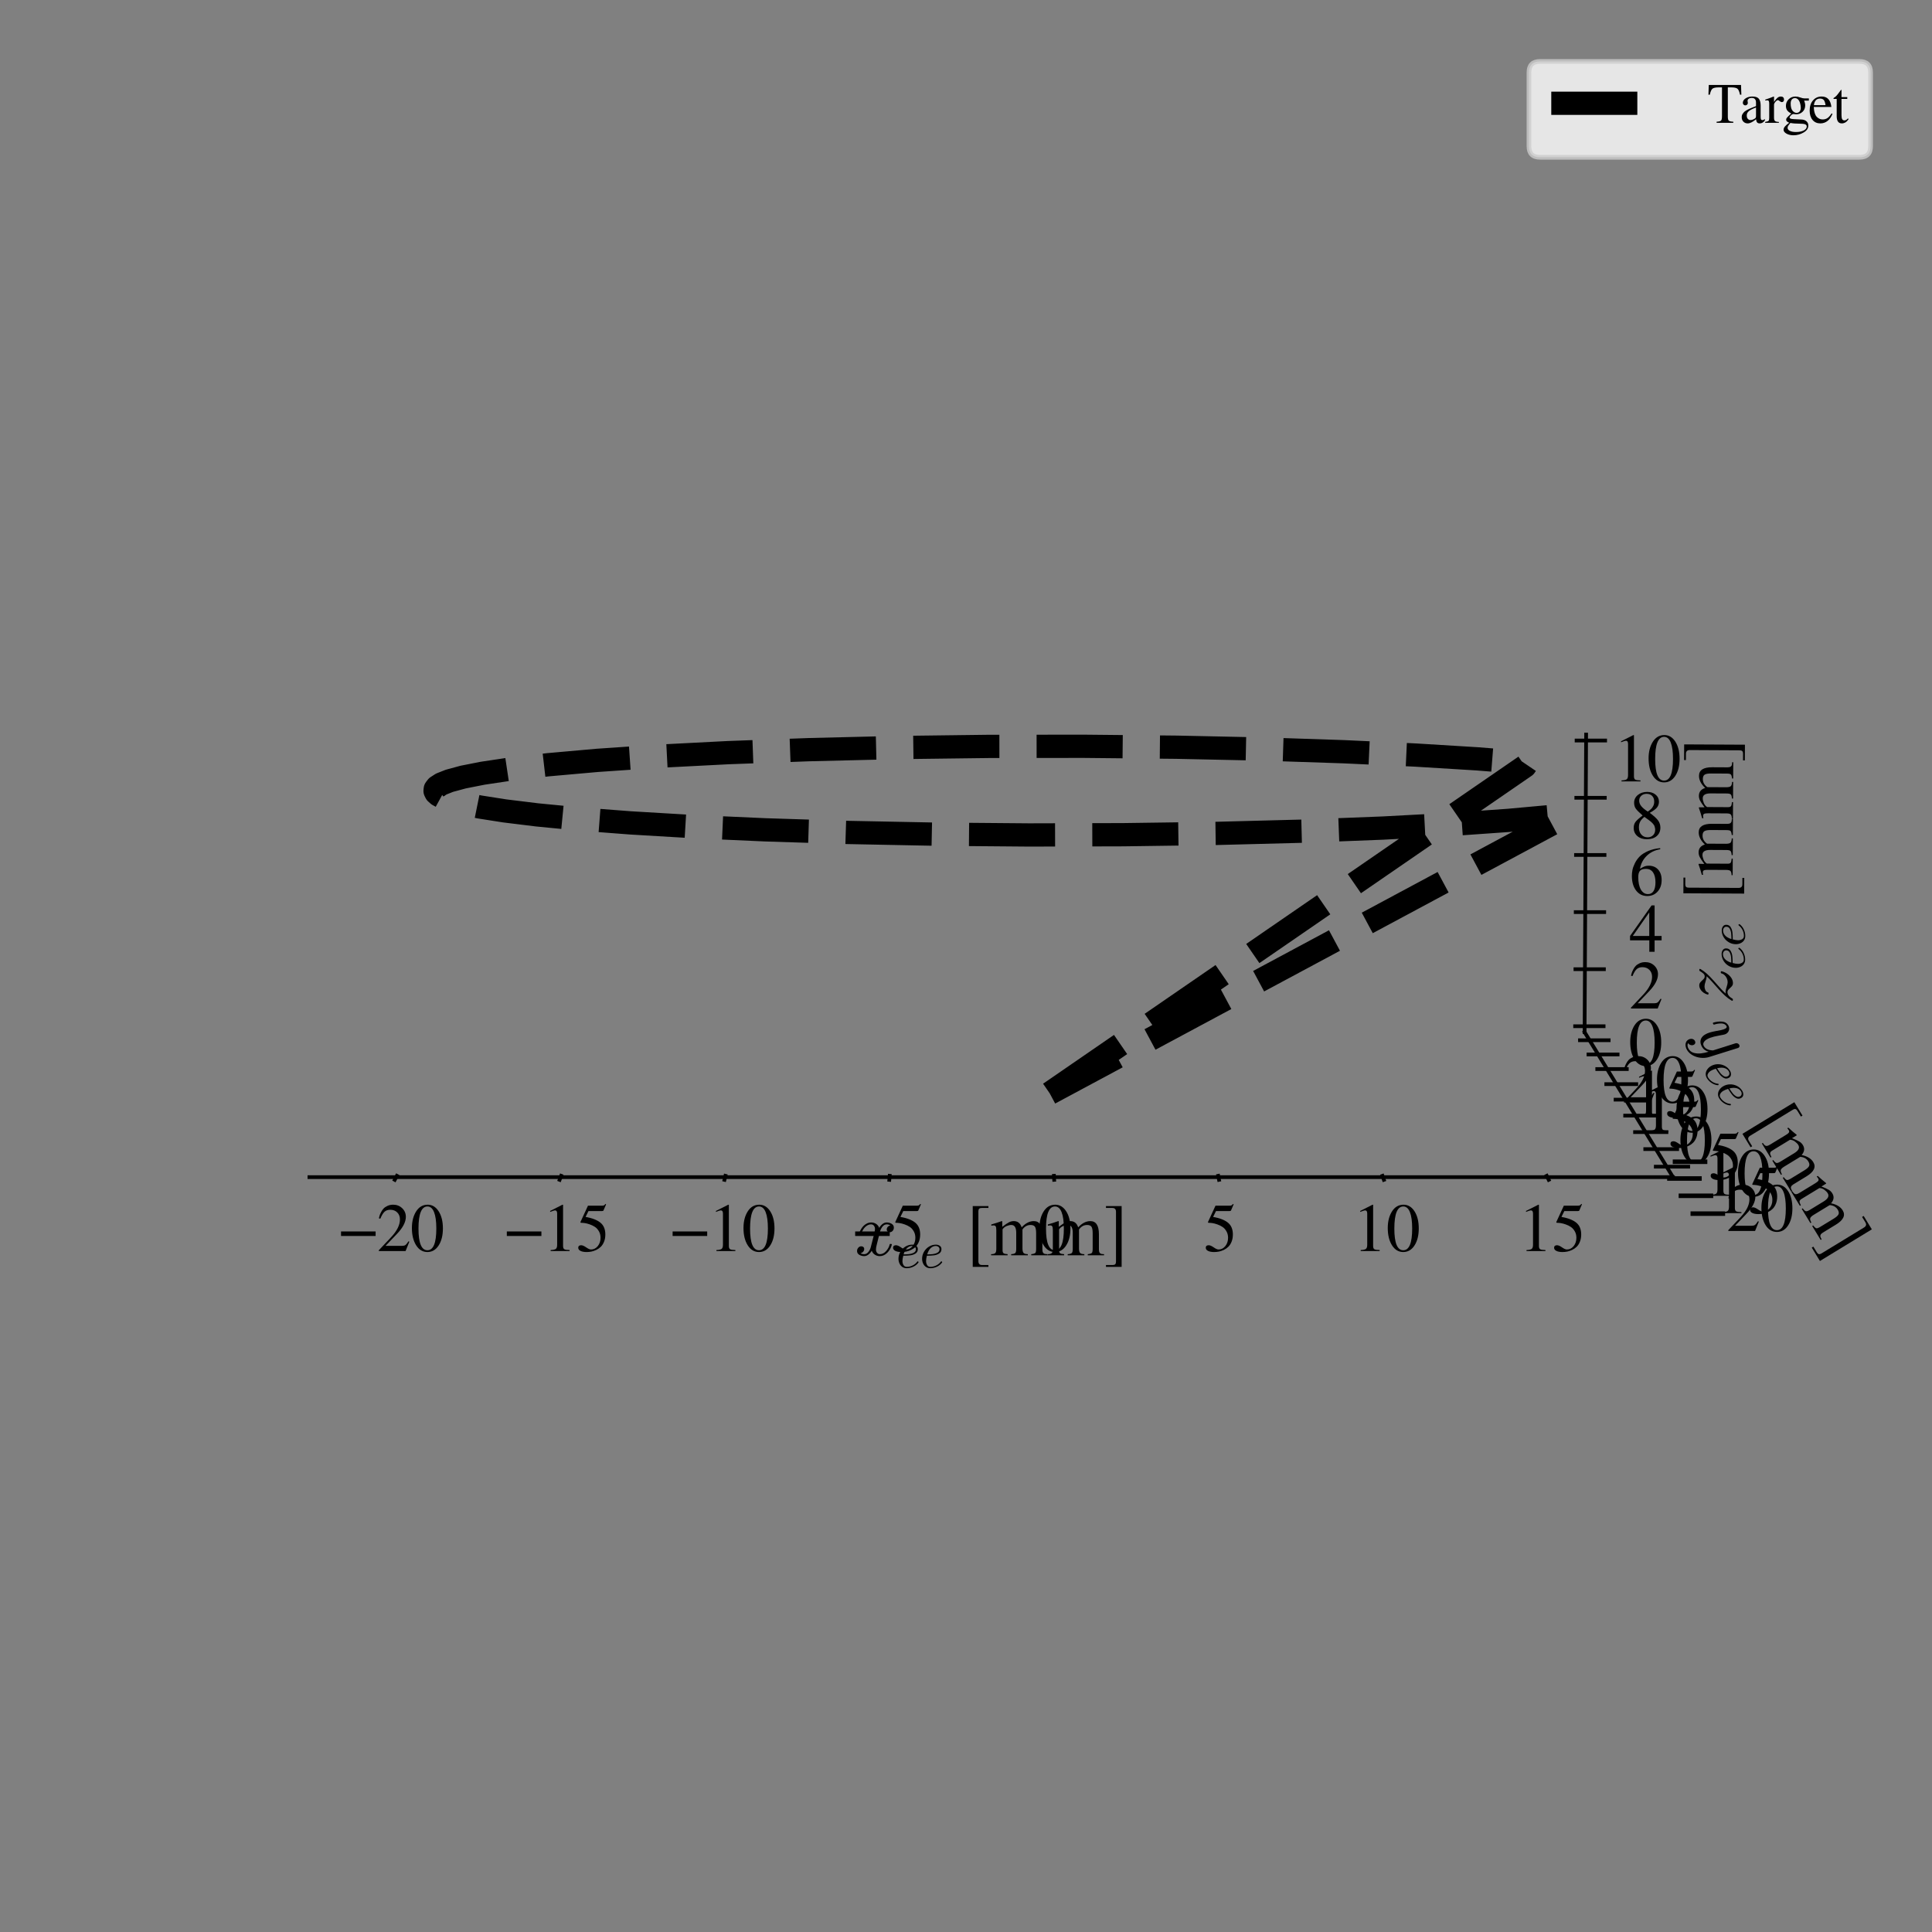 <?xml version="1.0" encoding="utf-8" standalone="no"?>
<!DOCTYPE svg PUBLIC "-//W3C//DTD SVG 1.1//EN"
  "http://www.w3.org/Graphics/SVG/1.1/DTD/svg11.dtd">
<svg xmlns:xlink="http://www.w3.org/1999/xlink" width="415.296pt" height="415.296pt" viewBox="0 0 415.296 415.296" xmlns="http://www.w3.org/2000/svg" version="1.1">
 <rect x="0" y="0" width="415.296" height="415.296" fill="#808080" stroke="none"/>
 <defs>
  <style type="text/css">*{stroke-linejoin: round; stroke-linecap: butt}</style>
 </defs>
 <g id="figure_1">
  <g id="patch_1">
   <path d="M 0 415.296 
L 415.296 415.296 
L 415.296 0 
L 0 0 
L 0 415.296 
z
" style="fill: none"/>
  </g>
  <g id="patch_2">
   <path d="M 7.2 408.096 
L 408.096 408.096 
L 408.096 7.2 
L 7.2 7.2 
L 7.2 408.096 
z
" style="fill: none"/>
  </g>
  <g id="pane3d_1">
   <g id="patch_3">
    <path d="M 66.511 253.036 
L 85.512 221.868 
L 85.183 157.898 
L 66.075 179.601 
" style="fill: none; opacity: 0"/>
   </g>
  </g>
  <g id="pane3d_2">
   <g id="patch_4">
    <path d="M 85.512 221.868 
L 340.619 221.868 
L 340.948 157.898 
L 85.183 157.898 
" style="fill: none; opacity: 0"/>
   </g>
  </g>
  <g id="pane3d_3">
   <g id="patch_5">
    <path d="M 66.511 253.036 
L 359.621 253.036 
L 340.619 221.868 
L 85.512 221.868 
" style="fill: none; opacity: 0"/>
   </g>
  </g>
  <g id="axis3d_1">
   <g id="line2d_1">
    <path d="M 66.511 253.036 
L 359.621 253.036 
" style="fill: none; stroke: #000000; stroke-width: 0.8; stroke-linecap: square"/>
   </g>
   <g id="text_1">
    <!-- $x_{ee}$ [mm] -->
    <g transform="translate(183.738 269.957) scale(0.156 -0.156)">
     <defs>
      <path id="Cmmi10-78" d="M 500 184 
Q 613 97 819 97 
Q 1019 97 1172 289 
Q 1325 481 1381 709 
L 1672 1844 
Q 1741 2153 1741 2266 
Q 1741 2425 1652 2544 
Q 1563 2663 1403 2663 
Q 1200 2663 1022 2536 
Q 844 2409 722 2214 
Q 600 2019 550 1819 
Q 538 1778 500 1778 
L 422 1778 
Q 372 1778 372 1838 
L 372 1856 
Q 434 2094 584 2320 
Q 734 2547 951 2687 
Q 1169 2828 1416 2828 
Q 1650 2828 1839 2703 
Q 2028 2578 2106 2363 
Q 2216 2559 2386 2693 
Q 2556 2828 2759 2828 
Q 2897 2828 3040 2779 
Q 3184 2731 3275 2631 
Q 3366 2531 3366 2381 
Q 3366 2219 3261 2101 
Q 3156 1984 2994 1984 
Q 2891 1984 2822 2050 
Q 2753 2116 2753 2216 
Q 2753 2350 2845 2451 
Q 2938 2553 3066 2572 
Q 2950 2663 2747 2663 
Q 2541 2663 2389 2472 
Q 2238 2281 2175 2047 
L 1894 916 
Q 1825 659 1825 494 
Q 1825 331 1917 214 
Q 2009 97 2163 97 
Q 2463 97 2698 361 
Q 2934 625 3009 941 
Q 3022 978 3059 978 
L 3138 978 
Q 3163 978 3178 961 
Q 3194 944 3194 922 
Q 3194 916 3188 903 
Q 3097 522 2806 225 
Q 2516 -72 2150 -72 
Q 1916 -72 1727 54 
Q 1538 181 1459 397 
Q 1359 209 1182 68 
Q 1006 -72 806 -72 
Q 669 -72 523 -23 
Q 378 25 287 125 
Q 197 225 197 378 
Q 197 528 301 651 
Q 406 775 563 775 
Q 669 775 741 711 
Q 813 647 813 544 
Q 813 409 723 309 
Q 634 209 500 184 
z
" transform="scale(0.016)"/>
      <path id="Cmmi10-65" d="M 1288 -72 
Q 981 -72 751 87 
Q 522 247 401 517 
Q 281 788 281 1088 
Q 281 1544 511 1945 
Q 741 2347 1134 2587 
Q 1528 2828 1978 2828 
Q 2253 2828 2458 2686 
Q 2663 2544 2663 2278 
Q 2663 1909 2369 1729 
Q 2075 1550 1706 1508 
Q 1338 1466 891 1466 
L 872 1466 
Q 769 1084 769 813 
Q 769 528 900 312 
Q 1031 97 1300 97 
Q 1681 97 2032 272 
Q 2384 447 2606 756 
Q 2625 775 2656 775 
Q 2688 775 2720 739 
Q 2753 703 2753 672 
Q 2753 647 2741 634 
Q 2506 306 2109 117 
Q 1713 -72 1288 -72 
z
M 909 1631 
Q 1281 1631 1597 1665 
Q 1913 1700 2169 1839 
Q 2425 1978 2425 2272 
Q 2425 2391 2359 2480 
Q 2294 2569 2189 2616 
Q 2084 2663 1972 2663 
Q 1700 2663 1483 2516 
Q 1266 2369 1125 2133 
Q 984 1897 909 1631 
z
" transform="scale(0.016)"/>
      <path id="FreeSerif-20" transform="scale(0.016)"/>
      <path id="FreeSerif-5b" d="M 1914 -838 
L 1914 -998 
L 563 -998 
L 563 4237 
L 1914 4237 
L 1914 4077 
L 1338 4077 
Q 1184 4077 1117 4009 
Q 1050 3942 1050 3795 
L 1050 -506 
Q 1050 -838 1363 -838 
L 1914 -838 
z
" transform="scale(0.016)"/>
      <path id="FreeSerif-6d" d="M 83 2547 
L 83 2656 
Q 544 2784 979 2944 
L 1024 2931 
L 1024 2451 
Q 1421 2752 1613 2848 
Q 1805 2944 2016 2944 
Q 2522 2944 2694 2406 
Q 3194 2944 3738 2944 
Q 4480 2944 4480 1805 
L 4480 486 
Q 4480 128 4755 109 
L 4922 96 
L 4922 0 
L 3520 0 
L 3520 96 
Q 3802 128 3872 205 
Q 3942 282 3942 557 
L 3942 1907 
Q 3942 2304 3840 2457 
Q 3738 2611 3462 2611 
Q 3040 2611 2765 2221 
L 2765 608 
Q 2765 307 2857 204 
Q 2950 102 3226 96 
L 3226 0 
L 1792 0 
L 1792 96 
Q 2067 115 2147 198 
Q 2227 282 2227 550 
L 2227 1939 
Q 2227 2611 1805 2611 
Q 1626 2611 1405 2521 
Q 1184 2432 1050 2234 
L 1050 429 
Q 1050 243 1139 176 
Q 1229 109 1485 96 
L 1485 0 
L 64 0 
L 64 96 
Q 333 102 422 192 
Q 512 282 512 544 
L 512 2163 
Q 512 2394 464 2483 
Q 416 2573 288 2573 
Q 192 2573 83 2547 
z
" transform="scale(0.016)"/>
      <path id="FreeSerif-5d" d="M 218 4076 
L 218 4236 
L 1568 4236 
L 1568 -999 
L 218 -999 
L 218 -839 
L 794 -839 
Q 947 -839 1014 -771 
Q 1082 -704 1082 -557 
L 1082 3744 
Q 1082 4076 768 4076 
L 218 4076 
z
" transform="scale(0.016)"/>
     </defs>
     <use xlink:href="#Cmmi10-78" transform="translate(0 0.797)"/>
     <use xlink:href="#Cmmi10-65" transform="translate(57.08 -16.209) scale(0.7)"/>
     <use xlink:href="#Cmmi10-65" transform="translate(89.619 -16.209) scale(0.7)"/>
     <use xlink:href="#FreeSerif-20" transform="translate(128.536 0.797)"/>
     <use xlink:href="#FreeSerif-5b" transform="translate(153.536 0.797)"/>
     <use xlink:href="#FreeSerif-6d" transform="translate(186.836 0.797)"/>
     <use xlink:href="#FreeSerif-6d" transform="translate(264.736 0.797)"/>
     <use xlink:href="#FreeSerif-5d" transform="translate(342.636 0.797)"/>
    </g>
   </g>
   <g id="xtick_1">
    <g id="line2d_2">
     <path d="M 213.066 202.23 
" clip-path="url(#p390e66414e)" style="fill: none; stroke: #cccccc; stroke-width: 0.8; stroke-linecap: square"/>
    </g>
    <g id="line2d_3">
     <path d="M 85.315 252.75 
L 84.857 253.611 
" style="fill: none; stroke: #000000; stroke-width: 0.8; stroke-linecap: square"/>
    </g>
    <g id="text_2">
     <!-- −20 -->
     <g transform="translate(72.865 268.925) scale(0.144 -0.144)">
      <defs>
       <path id="FreeSerif-2212" d="M 192 1408 
L 192 1830 
L 3418 1830 
L 3418 1408 
L 192 1408 
z
" transform="scale(0.016)"/>
       <path id="FreeSerif-32" d="M 198 3053 
Q 230 3200 262 3309 
Q 294 3418 400 3626 
Q 506 3834 637 3971 
Q 768 4109 1001 4217 
Q 1235 4326 1530 4326 
Q 2029 4326 2371 4000 
Q 2714 3674 2714 3194 
Q 2714 2470 1894 1613 
L 819 486 
L 2349 486 
Q 2566 486 2672 560 
Q 2778 634 2957 909 
L 3040 877 
L 2688 0 
L 192 0 
L 192 77 
L 1331 1286 
Q 2163 2170 2163 2950 
Q 2163 3354 1913 3603 
Q 1664 3853 1261 3853 
Q 928 3853 726 3670 
Q 525 3488 333 3021 
L 198 3053 
z
" transform="scale(0.016)"/>
       <path id="FreeSerif-30" d="M 2649 524 
Q 2253 -90 1600 -90 
Q 947 -90 550 537 
Q 154 1165 154 2150 
Q 154 3078 550 3702 
Q 947 4326 1626 4326 
Q 2253 4326 2649 3712 
Q 3046 3098 3046 2112 
Q 3046 1139 2649 524 
z
M 1606 4160 
Q 768 4160 768 2093 
Q 768 77 1600 77 
Q 2432 77 2432 2099 
Q 2432 3104 2221 3632 
Q 2010 4160 1606 4160 
z
" transform="scale(0.016)"/>
      </defs>
      <use xlink:href="#FreeSerif-2212"/>
      <use xlink:href="#FreeSerif-32" x="56.4"/>
      <use xlink:href="#FreeSerif-30" x="106.4"/>
     </g>
    </g>
   </g>
   <g id="xtick_2">
    <g id="line2d_4">
     <path d="M 213.066 202.23 
" clip-path="url(#p390e66414e)" style="fill: none; stroke: #cccccc; stroke-width: 0.8; stroke-linecap: square"/>
    </g>
    <g id="line2d_5">
     <path d="M 120.625 252.75 
L 120.293 253.611 
" style="fill: none; stroke: #000000; stroke-width: 0.8; stroke-linecap: square"/>
    </g>
    <g id="text_3">
     <!-- −15 -->
     <g transform="translate(108.503 268.925) scale(0.144 -0.144)">
      <defs>
       <path id="FreeSerif-31" d="M 1171 3795 
Q 1056 3795 710 3654 
L 710 3744 
L 1862 4326 
L 1914 4314 
L 1914 474 
Q 1914 243 2029 172 
Q 2144 102 2522 96 
L 2522 0 
L 755 0 
L 755 96 
Q 1114 109 1238 201 
Q 1363 294 1363 595 
L 1363 3494 
Q 1363 3795 1171 3795 
z
" transform="scale(0.016)"/>
       <path id="FreeSerif-35" d="M 2285 1242 
Q 2285 1581 2134 1843 
Q 1984 2106 1769 2250 
Q 1555 2394 1289 2486 
Q 1024 2579 829 2608 
Q 634 2637 486 2637 
Q 410 2637 410 2688 
Q 410 2707 416 2720 
L 1114 4237 
L 2451 4237 
Q 2554 4237 2614 4269 
Q 2675 4301 2746 4403 
L 2803 4358 
L 2560 3789 
Q 2534 3731 2413 3731 
L 1158 3731 
L 890 3187 
Q 1824 3021 2278 2646 
Q 2733 2272 2733 1549 
Q 2733 1171 2614 876 
Q 2496 582 2313 403 
Q 2131 224 1891 109 
Q 1651 -6 1430 -48 
Q 1210 -90 986 -90 
Q 627 -90 416 16 
Q 205 122 205 307 
Q 205 544 480 544 
Q 659 544 944 345 
Q 1229 147 1395 147 
Q 1773 147 2029 464 
Q 2285 781 2285 1242 
z
" transform="scale(0.016)"/>
      </defs>
      <use xlink:href="#FreeSerif-2212"/>
      <use xlink:href="#FreeSerif-31" x="56.4"/>
      <use xlink:href="#FreeSerif-35" x="106.4"/>
     </g>
    </g>
   </g>
   <g id="xtick_3">
    <g id="line2d_6">
     <path d="M 213.066 202.23 
" clip-path="url(#p390e66414e)" style="fill: none; stroke: #cccccc; stroke-width: 0.8; stroke-linecap: square"/>
    </g>
    <g id="line2d_7">
     <path d="M 155.934 252.75 
L 155.729 253.611 
" style="fill: none; stroke: #000000; stroke-width: 0.8; stroke-linecap: square"/>
    </g>
    <g id="text_4">
     <!-- −10 -->
     <g transform="translate(144.141 268.925) scale(0.144 -0.144)">
      <use xlink:href="#FreeSerif-2212"/>
      <use xlink:href="#FreeSerif-31" x="56.4"/>
      <use xlink:href="#FreeSerif-30" x="106.4"/>
     </g>
    </g>
   </g>
   <g id="xtick_4">
    <g id="line2d_8">
     <path d="M 213.066 202.23 
" clip-path="url(#p390e66414e)" style="fill: none; stroke: #cccccc; stroke-width: 0.8; stroke-linecap: square"/>
    </g>
    <g id="line2d_9">
     <path d="M 191.243 252.75 
L 191.165 253.611 
" style="fill: none; stroke: #000000; stroke-width: 0.8; stroke-linecap: square"/>
    </g>
    <g id="text_5">
     <!-- −5 -->
     <g transform="translate(183.379 268.925) scale(0.144 -0.144)">
      <use xlink:href="#FreeSerif-2212"/>
      <use xlink:href="#FreeSerif-35" x="56.4"/>
     </g>
    </g>
   </g>
   <g id="xtick_5">
    <g id="line2d_10">
     <path d="M 213.066 202.23 
" clip-path="url(#p390e66414e)" style="fill: none; stroke: #cccccc; stroke-width: 0.8; stroke-linecap: square"/>
    </g>
    <g id="line2d_11">
     <path d="M 226.552 252.75 
L 226.601 253.611 
" style="fill: none; stroke: #000000; stroke-width: 0.8; stroke-linecap: square"/>
    </g>
    <g id="text_6">
     <!-- 0 -->
     <g transform="translate(223.078 268.925) scale(0.144 -0.144)">
      <use xlink:href="#FreeSerif-30"/>
     </g>
    </g>
   </g>
   <g id="xtick_6">
    <g id="line2d_12">
     <path d="M 213.066 202.23 
" clip-path="url(#p390e66414e)" style="fill: none; stroke: #cccccc; stroke-width: 0.8; stroke-linecap: square"/>
    </g>
    <g id="line2d_13">
     <path d="M 261.862 252.75 
L 262.037 253.611 
" style="fill: none; stroke: #000000; stroke-width: 0.8; stroke-linecap: square"/>
    </g>
    <g id="text_7">
     <!-- 5 -->
     <g transform="translate(258.716 268.925) scale(0.144 -0.144)">
      <use xlink:href="#FreeSerif-35"/>
     </g>
    </g>
   </g>
   <g id="xtick_7">
    <g id="line2d_14">
     <path d="M 213.066 202.23 
" clip-path="url(#p390e66414e)" style="fill: none; stroke: #cccccc; stroke-width: 0.8; stroke-linecap: square"/>
    </g>
    <g id="line2d_15">
     <path d="M 297.171 252.75 
L 297.473 253.611 
" style="fill: none; stroke: #000000; stroke-width: 0.8; stroke-linecap: square"/>
    </g>
    <g id="text_8">
     <!-- 10 -->
     <g transform="translate(290.754 268.925) scale(0.144 -0.144)">
      <use xlink:href="#FreeSerif-31"/>
      <use xlink:href="#FreeSerif-30" x="50"/>
     </g>
    </g>
   </g>
   <g id="xtick_8">
    <g id="line2d_16">
     <path d="M 213.066 202.23 
" clip-path="url(#p390e66414e)" style="fill: none; stroke: #cccccc; stroke-width: 0.8; stroke-linecap: square"/>
    </g>
    <g id="line2d_17">
     <path d="M 332.48 252.75 
L 332.908 253.611 
" style="fill: none; stroke: #000000; stroke-width: 0.8; stroke-linecap: square"/>
    </g>
    <g id="text_9">
     <!-- 15 -->
     <g transform="translate(326.392 268.925) scale(0.144 -0.144)">
      <use xlink:href="#FreeSerif-31"/>
      <use xlink:href="#FreeSerif-35" x="50"/>
     </g>
    </g>
   </g>
  </g>
  <g id="axis3d_2">
   <g id="line2d_18">
    <path d="M 340.619 221.868 
L 359.621 253.036 
" style="fill: none; stroke: #000000; stroke-width: 0.8; stroke-linecap: square"/>
   </g>
   <g id="text_10">
    <!-- $y_{ee}$ [mm] -->
    <g transform="translate(364.022 221.917) rotate(-301.368) scale(0.156 -0.156)">
     <defs>
      <path id="Cmmi10-79" d="M 538 -916 
Q 672 -1147 1006 -1147 
Q 1309 -1147 1531 -934 
Q 1753 -722 1889 -420 
Q 2025 -119 2100 197 
Q 1816 -72 1484 -72 
Q 1231 -72 1053 15 
Q 875 103 776 276 
Q 678 450 678 697 
Q 678 906 734 1126 
Q 791 1347 892 1617 
Q 994 1888 1069 2088 
Q 1153 2322 1153 2472 
Q 1153 2663 1013 2663 
Q 759 2663 595 2402 
Q 431 2141 353 1819 
Q 341 1778 300 1778 
L 225 1778 
Q 172 1778 172 1838 
L 172 1856 
Q 275 2238 487 2533 
Q 700 2828 1025 2828 
Q 1253 2828 1411 2678 
Q 1569 2528 1569 2297 
Q 1569 2178 1516 2047 
Q 1488 1969 1388 1706 
Q 1288 1444 1234 1272 
Q 1181 1100 1147 934 
Q 1113 769 1113 603 
Q 1113 391 1203 244 
Q 1294 97 1491 97 
Q 1888 97 2203 581 
L 2688 2553 
Q 2709 2638 2787 2698 
Q 2866 2759 2956 2759 
Q 3034 2759 3092 2709 
Q 3150 2659 3150 2578 
Q 3150 2541 3144 2528 
L 2509 -19 
Q 2425 -347 2200 -647 
Q 1975 -947 1658 -1130 
Q 1341 -1313 997 -1313 
Q 831 -1313 668 -1248 
Q 506 -1184 406 -1056 
Q 306 -928 306 -756 
Q 306 -581 409 -453 
Q 513 -325 684 -325 
Q 788 -325 858 -389 
Q 928 -453 928 -556 
Q 928 -703 818 -812 
Q 709 -922 563 -922 
Q 556 -919 550 -917 
Q 544 -916 538 -916 
z
" transform="scale(0.016)"/>
     </defs>
     <use xlink:href="#Cmmi10-79" transform="translate(0 0.797)"/>
     <use xlink:href="#Cmmi10-65" transform="translate(49.023 -16.209) scale(0.7)"/>
     <use xlink:href="#Cmmi10-65" transform="translate(81.562 -16.209) scale(0.7)"/>
     <use xlink:href="#FreeSerif-20" transform="translate(120.479 0.797)"/>
     <use xlink:href="#FreeSerif-5b" transform="translate(145.479 0.797)"/>
     <use xlink:href="#FreeSerif-6d" transform="translate(178.779 0.797)"/>
     <use xlink:href="#FreeSerif-6d" transform="translate(256.679 0.797)"/>
     <use xlink:href="#FreeSerif-5d" transform="translate(334.579 0.797)"/>
    </g>
   </g>
   <g id="xtick_9">
    <g id="line2d_19">
     <path d="M 213.066 202.23 
" clip-path="url(#p390e66414e)" style="fill: none; stroke: #cccccc; stroke-width: 0.8; stroke-linecap: square"/>
    </g>
    <g id="line2d_20">
     <path d="M 355.921 250.779 
L 362.89 250.779 
" style="fill: none; stroke: #000000; stroke-width: 0.8; stroke-linecap: square"/>
    </g>
    <g id="text_11">
     <!-- −20 -->
     <g transform="translate(362.949 264.608) scale(0.144 -0.144)">
      <use xlink:href="#FreeSerif-2212"/>
      <use xlink:href="#FreeSerif-32" x="56.4"/>
      <use xlink:href="#FreeSerif-30" x="106.4"/>
     </g>
    </g>
   </g>
   <g id="xtick_10">
    <g id="line2d_21">
     <path d="M 213.066 202.23 
" clip-path="url(#p390e66414e)" style="fill: none; stroke: #cccccc; stroke-width: 0.8; stroke-linecap: square"/>
    </g>
    <g id="line2d_22">
     <path d="M 353.658 247.006 
L 360.516 247.006 
" style="fill: none; stroke: #000000; stroke-width: 0.8; stroke-linecap: square"/>
    </g>
    <g id="text_12">
     <!-- −15 -->
     <g transform="translate(360.396 260.772) scale(0.144 -0.144)">
      <use xlink:href="#FreeSerif-2212"/>
      <use xlink:href="#FreeSerif-31" x="56.4"/>
      <use xlink:href="#FreeSerif-35" x="106.4"/>
     </g>
    </g>
   </g>
   <g id="xtick_11">
    <g id="line2d_23">
     <path d="M 213.066 202.23 
" clip-path="url(#p390e66414e)" style="fill: none; stroke: #cccccc; stroke-width: 0.8; stroke-linecap: square"/>
    </g>
    <g id="line2d_24">
     <path d="M 351.465 243.351 
L 358.216 243.351 
" style="fill: none; stroke: #000000; stroke-width: 0.8; stroke-linecap: square"/>
    </g>
    <g id="text_13">
     <!-- −10 -->
     <g transform="translate(357.923 257.056) scale(0.144 -0.144)">
      <use xlink:href="#FreeSerif-2212"/>
      <use xlink:href="#FreeSerif-31" x="56.4"/>
      <use xlink:href="#FreeSerif-30" x="106.4"/>
     </g>
    </g>
   </g>
   <g id="xtick_12">
    <g id="line2d_25">
     <path d="M 213.066 202.23 
" clip-path="url(#p390e66414e)" style="fill: none; stroke: #cccccc; stroke-width: 0.8; stroke-linecap: square"/>
    </g>
    <g id="line2d_26">
     <path d="M 349.34 239.808 
L 355.987 239.808 
" style="fill: none; stroke: #000000; stroke-width: 0.8; stroke-linecap: square"/>
    </g>
    <g id="text_14">
     <!-- −5 -->
     <g transform="translate(359.126 253.454) scale(0.144 -0.144)">
      <use xlink:href="#FreeSerif-2212"/>
      <use xlink:href="#FreeSerif-35" x="56.4"/>
     </g>
    </g>
   </g>
   <g id="xtick_13">
    <g id="line2d_27">
     <path d="M 213.066 202.23 
" clip-path="url(#p390e66414e)" style="fill: none; stroke: #cccccc; stroke-width: 0.8; stroke-linecap: square"/>
    </g>
    <g id="line2d_28">
     <path d="M 347.279 236.372 
L 353.826 236.372 
" style="fill: none; stroke: #000000; stroke-width: 0.8; stroke-linecap: square"/>
    </g>
    <g id="text_15">
     <!-- 0 -->
     <g transform="translate(360.862 249.961) scale(0.144 -0.144)">
      <use xlink:href="#FreeSerif-30"/>
     </g>
    </g>
   </g>
   <g id="xtick_14">
    <g id="line2d_29">
     <path d="M 213.066 202.23 
" clip-path="url(#p390e66414e)" style="fill: none; stroke: #cccccc; stroke-width: 0.8; stroke-linecap: square"/>
    </g>
    <g id="line2d_30">
     <path d="M 345.279 233.038 
L 351.728 233.038 
" style="fill: none; stroke: #000000; stroke-width: 0.8; stroke-linecap: square"/>
    </g>
    <g id="text_16">
     <!-- 5 -->
     <g transform="translate(358.607 246.573) scale(0.144 -0.144)">
      <use xlink:href="#FreeSerif-35"/>
     </g>
    </g>
   </g>
   <g id="xtick_15">
    <g id="line2d_31">
     <path d="M 213.066 202.23 
" clip-path="url(#p390e66414e)" style="fill: none; stroke: #cccccc; stroke-width: 0.8; stroke-linecap: square"/>
    </g>
    <g id="line2d_32">
     <path d="M 343.338 229.803 
L 349.693 229.803 
" style="fill: none; stroke: #000000; stroke-width: 0.8; stroke-linecap: square"/>
    </g>
    <g id="text_17">
     <!-- 10 -->
     <g transform="translate(352.818 243.283) scale(0.144 -0.144)">
      <use xlink:href="#FreeSerif-31"/>
      <use xlink:href="#FreeSerif-30" x="50"/>
     </g>
    </g>
   </g>
   <g id="xtick_16">
    <g id="line2d_33">
     <path d="M 213.066 202.23 
" clip-path="url(#p390e66414e)" style="fill: none; stroke: #cccccc; stroke-width: 0.8; stroke-linecap: square"/>
    </g>
    <g id="line2d_34">
     <path d="M 341.453 226.661 
L 347.716 226.661 
" style="fill: none; stroke: #000000; stroke-width: 0.8; stroke-linecap: square"/>
    </g>
    <g id="text_18">
     <!-- 15 -->
     <g transform="translate(350.692 240.089) scale(0.144 -0.144)">
      <use xlink:href="#FreeSerif-31"/>
      <use xlink:href="#FreeSerif-35" x="50"/>
     </g>
    </g>
   </g>
   <g id="xtick_17">
    <g id="line2d_35">
     <path d="M 213.066 202.23 
" clip-path="url(#p390e66414e)" style="fill: none; stroke: #cccccc; stroke-width: 0.8; stroke-linecap: square"/>
    </g>
    <g id="line2d_36">
     <path d="M 339.622 223.608 
L 345.796 223.608 
" style="fill: none; stroke: #000000; stroke-width: 0.8; stroke-linecap: square"/>
    </g>
    <g id="text_19">
     <!-- 20 -->
     <g transform="translate(348.627 236.986) scale(0.144 -0.144)">
      <use xlink:href="#FreeSerif-32"/>
      <use xlink:href="#FreeSerif-30" x="50"/>
     </g>
    </g>
   </g>
  </g>
  <g id="axis3d_3">
   <g id="line2d_37">
    <path d="M 340.619 221.868 
L 340.948 157.898 
" style="fill: none; stroke: #000000; stroke-width: 0.8; stroke-linecap: square"/>
   </g>
   <g id="text_20">
    <!-- $z_{ee}$ [mm] -->
    <g transform="translate(372.431 215.777) rotate(-89.705) scale(0.156 -0.156)">
     <defs>
      <path id="Cmmi10-7a" d="M 313 -72 
Q 263 -72 263 -13 
Q 263 19 275 31 
Q 447 328 689 598 
Q 931 869 1239 1145 
Q 1547 1422 1858 1700 
Q 2169 1978 2363 2194 
L 2338 2194 
Q 2197 2194 1925 2284 
Q 1653 2375 1497 2375 
Q 1328 2375 1168 2301 
Q 1009 2228 966 2075 
Q 956 2028 916 2028 
L 838 2028 
Q 788 2028 788 2094 
L 788 2113 
Q 838 2300 952 2462 
Q 1066 2625 1233 2726 
Q 1400 2828 1581 2828 
Q 1709 2828 1793 2770 
Q 1878 2713 1990 2591 
Q 2103 2469 2173 2416 
Q 2244 2363 2350 2363 
Q 2491 2363 2602 2491 
Q 2713 2619 2822 2809 
Q 2841 2828 2869 2828 
L 2944 2828 
Q 2966 2828 2980 2812 
Q 2994 2797 2994 2772 
Q 2994 2750 2981 2731 
Q 2809 2434 2579 2176 
Q 2350 1919 1979 1586 
Q 1609 1253 1354 1023 
Q 1100 794 878 550 
Q 928 563 1013 563 
Q 1169 563 1439 473 
Q 1709 384 1856 384 
Q 2016 384 2178 453 
Q 2341 522 2459 647 
Q 2578 772 2619 934 
Q 2634 978 2669 978 
L 2747 978 
Q 2772 978 2787 958 
Q 2803 938 2803 916 
Q 2803 909 2797 897 
Q 2738 653 2591 433 
Q 2444 213 2230 70 
Q 2016 -72 1772 -72 
Q 1650 -72 1565 -15 
Q 1481 41 1367 164 
Q 1253 288 1181 342 
Q 1109 397 1006 397 
Q 688 397 434 -50 
Q 413 -72 391 -72 
L 313 -72 
z
" transform="scale(0.016)"/>
     </defs>
     <use xlink:href="#Cmmi10-7a" transform="translate(0 0.797)"/>
     <use xlink:href="#Cmmi10-65" transform="translate(46.484 -16.209) scale(0.7)"/>
     <use xlink:href="#Cmmi10-65" transform="translate(79.023 -16.209) scale(0.7)"/>
     <use xlink:href="#FreeSerif-20" transform="translate(117.94 0.797)"/>
     <use xlink:href="#FreeSerif-5b" transform="translate(142.94 0.797)"/>
     <use xlink:href="#FreeSerif-6d" transform="translate(176.24 0.797)"/>
     <use xlink:href="#FreeSerif-6d" transform="translate(254.14 0.797)"/>
     <use xlink:href="#FreeSerif-5d" transform="translate(332.04 0.797)"/>
    </g>
   </g>
   <g id="xtick_18">
    <g id="line2d_38">
     <path d="M 213.066 202.23 
" style="fill: none; stroke: #cccccc; stroke-width: 0.8; stroke-linecap: square"/>
    </g>
    <g id="line2d_39">
     <path d="M 338.584 220.592 
L 344.707 220.592 
" style="fill: none; stroke: #000000; stroke-width: 0.8; stroke-linecap: square"/>
    </g>
    <g id="text_21">
     <!-- 0 -->
     <g transform="translate(350.072 228.952) scale(0.144 -0.144)">
      <use xlink:href="#FreeSerif-30"/>
     </g>
    </g>
   </g>
   <g id="xtick_19">
    <g id="line2d_40">
     <path d="M 213.066 202.23 
" style="fill: none; stroke: #cccccc; stroke-width: 0.8; stroke-linecap: square"/>
    </g>
    <g id="line2d_41">
     <path d="M 338.647 208.334 
L 344.772 208.334 
" style="fill: none; stroke: #000000; stroke-width: 0.8; stroke-linecap: square"/>
    </g>
    <g id="text_22">
     <!-- 2 -->
     <g transform="translate(350.141 216.78) scale(0.144 -0.144)">
      <use xlink:href="#FreeSerif-32"/>
     </g>
    </g>
   </g>
   <g id="xtick_20">
    <g id="line2d_42">
     <path d="M 213.066 202.23 
" style="fill: none; stroke: #cccccc; stroke-width: 0.8; stroke-linecap: square"/>
    </g>
    <g id="line2d_43">
     <path d="M 338.709 196.064 
L 344.838 196.064 
" style="fill: none; stroke: #000000; stroke-width: 0.8; stroke-linecap: square"/>
    </g>
    <g id="text_23">
     <!-- 4 -->
     <g transform="translate(350.211 204.596) scale(0.144 -0.144)">
      <defs>
       <path id="FreeSerif-34" d="M 3021 1478 
L 3021 1069 
L 2368 1069 
L 2368 0 
L 1875 0 
L 1875 1069 
L 77 1069 
L 77 1478 
L 2086 4326 
L 2368 4326 
L 2368 1478 
L 3021 1478 
z
M 1869 1478 
L 1869 3674 
L 333 1478 
L 1869 1478 
z
" transform="scale(0.016)"/>
      </defs>
      <use xlink:href="#FreeSerif-34"/>
     </g>
    </g>
   </g>
   <g id="xtick_21">
    <g id="line2d_44">
     <path d="M 213.066 202.23 
" style="fill: none; stroke: #cccccc; stroke-width: 0.8; stroke-linecap: square"/>
    </g>
    <g id="line2d_45">
     <path d="M 338.771 183.781 
L 344.903 183.781 
" style="fill: none; stroke: #000000; stroke-width: 0.8; stroke-linecap: square"/>
    </g>
    <g id="text_24">
     <!-- 6 -->
     <g transform="translate(350.28 192.401) scale(0.144 -0.144)">
      <defs>
       <path id="FreeSerif-36" d="M 1651 -90 
Q 1005 -90 611 425 
Q 218 941 218 1786 
Q 218 2048 269 2326 
Q 320 2605 493 2960 
Q 666 3315 941 3596 
Q 1216 3878 1712 4099 
Q 2208 4320 2854 4378 
L 2867 4275 
Q 2112 4154 1606 3664 
Q 1101 3174 973 2451 
Q 1274 2630 1427 2684 
Q 1581 2739 1792 2739 
Q 2342 2739 2668 2377 
Q 2995 2016 2995 1402 
Q 2995 742 2620 326 
Q 2246 -90 1651 -90 
z
M 1549 2445 
Q 1114 2445 963 2253 
Q 813 2061 813 1683 
Q 813 941 1056 515 
Q 1299 90 1722 90 
Q 2061 90 2240 374 
Q 2419 659 2419 1184 
Q 2419 1786 2192 2115 
Q 1965 2445 1549 2445 
z
" transform="scale(0.016)"/>
      </defs>
      <use xlink:href="#FreeSerif-36"/>
     </g>
    </g>
   </g>
   <g id="xtick_22">
    <g id="line2d_46">
     <path d="M 213.066 202.23 
" style="fill: none; stroke: #cccccc; stroke-width: 0.8; stroke-linecap: square"/>
    </g>
    <g id="line2d_47">
     <path d="M 338.833 171.487 
L 344.968 171.487 
" style="fill: none; stroke: #000000; stroke-width: 0.8; stroke-linecap: square"/>
    </g>
    <g id="text_25">
     <!-- 8 -->
     <g transform="translate(350.349 180.193) scale(0.144 -0.144)">
      <defs>
       <path id="FreeSerif-38" d="M 1856 2374 
Q 2432 1946 2640 1654 
Q 2848 1363 2848 992 
Q 2848 499 2505 204 
Q 2163 -90 1587 -90 
Q 1043 -90 700 204 
Q 358 499 358 966 
Q 358 1293 515 1513 
Q 672 1734 1190 2125 
Q 685 2566 541 2784 
Q 397 3002 397 3315 
Q 397 3750 742 4038 
Q 1088 4326 1613 4326 
Q 2093 4326 2403 4070 
Q 2714 3814 2714 3418 
Q 2714 3091 2522 2860 
Q 2330 2630 1856 2374 
z
M 1357 1997 
Q 1075 1773 960 1549 
Q 845 1325 845 1018 
Q 845 602 1069 346 
Q 1293 90 1658 90 
Q 1971 90 2166 285 
Q 2362 480 2362 794 
Q 2362 896 2339 985 
Q 2317 1075 2294 1142 
Q 2272 1210 2205 1293 
Q 2138 1376 2096 1424 
Q 2054 1472 1945 1561 
Q 1837 1651 1782 1689 
Q 1728 1728 1577 1837 
Q 1427 1946 1357 1997 
z
M 1670 2490 
Q 1677 2496 1757 2550 
Q 1837 2605 1872 2637 
Q 1907 2669 1980 2736 
Q 2054 2803 2092 2864 
Q 2131 2925 2179 3011 
Q 2227 3098 2249 3203 
Q 2272 3309 2272 3424 
Q 2272 3757 2080 3952 
Q 1888 4147 1562 4147 
Q 1261 4147 1065 3968 
Q 870 3789 870 3514 
Q 870 3245 1056 3008 
Q 1242 2771 1670 2490 
z
" transform="scale(0.016)"/>
      </defs>
      <use xlink:href="#FreeSerif-38"/>
     </g>
    </g>
   </g>
   <g id="xtick_23">
    <g id="line2d_48">
     <path d="M 213.066 202.23 
" style="fill: none; stroke: #cccccc; stroke-width: 0.8; stroke-linecap: square"/>
    </g>
    <g id="line2d_49">
     <path d="M 338.896 159.18 
L 345.034 159.18 
" style="fill: none; stroke: #000000; stroke-width: 0.8; stroke-linecap: square"/>
    </g>
    <g id="text_26">
     <!-- 10 -->
     <g transform="translate(346.819 167.973) scale(0.144 -0.144)">
      <use xlink:href="#FreeSerif-31"/>
      <use xlink:href="#FreeSerif-30" x="50"/>
     </g>
    </g>
   </g>
  </g>
  <g id="axes_1">
   <g id="line2d_50">
    <path d="M 225.633 235.008 
L 327.818 164.703 
L 328.315 163.97 
L 317.523 163.117 
L 304.193 162.299 
L 288.881 161.589 
L 271.714 161.018 
L 252.906 160.618 
L 232.76 160.419 
L 212.459 160.445 
L 192.453 160.696 
L 173.909 161.144 
L 156.441 161.788 
L 141.039 162.581 
L 128.379 163.447 
L 117.822 164.385 
L 109.722 165.318 
L 103.755 166.21 
L 99.565 167.037 
L 96.613 167.835 
L 94.847 168.535 
L 93.93 169.128 
L 93.566 169.605 
L 93.521 170.025 
L 93.733 170.447 
L 94.204 170.868 
L 95.191 171.408 
L 96.793 172.005 
L 99.416 172.713 
L 103.113 173.464 
L 108.468 174.305 
L 115.428 175.161 
L 124.17 176.013 
L 135.474 176.881 
L 148.951 177.682 
L 164.604 178.381 
L 182.332 178.941 
L 201.037 179.309 
L 221.185 179.48 
L 241.447 179.426 
L 261.319 179.15 
L 280.312 178.658 
L 297.234 178 
L 311.914 177.216 
L 324.302 176.344 
L 334.448 175.418 
L 336.837 175.161 
L 336.141 175.731 
L 225.633 235.008 
L 225.633 235.008 
" clip-path="url(#p390e66414e)" style="fill: none; stroke-dasharray: 18.5,8; stroke-dashoffset: 0; stroke: #000000; stroke-width: 5"/>
   </g>
   <g id="legend_1">
    <g id="patch_6">
     <path d="M 331.056 33.816 
L 399.696 33.816 
Q 402.096 33.816 402.096 31.416 
L 402.096 15.6 
Q 402.096 13.2 399.696 13.2 
L 331.056 13.2 
Q 328.656 13.2 328.656 15.6 
L 328.656 31.416 
Q 328.656 33.816 331.056 33.816 
z
" style="fill: #ffffff; opacity: 0.8; stroke: #cccccc; stroke-linejoin: miter"/>
    </g>
    <g id="line2d_51">
     <path d="M 333.456 22.2 
L 345.456 22.2 
L 357.456 22.2 
" style="fill: none; stroke-dasharray: 18.5,8; stroke-dashoffset: 0; stroke: #000000; stroke-width: 5"/>
    </g>
    <g id="text_27">
     <!-- Target -->
     <g transform="translate(367.056 26.4) scale(0.12 -0.12)">
      <defs>
       <path id="FreeSerif-54" d="M 1613 3968 
L 1267 3968 
Q 730 3968 547 3821 
Q 365 3674 250 3149 
L 96 3149 
L 134 4237 
L 3744 4237 
L 3782 3149 
L 3629 3149 
Q 3520 3680 3337 3824 
Q 3155 3968 2611 3968 
L 2266 3968 
L 2266 698 
Q 2266 346 2374 243 
Q 2483 141 2880 122 
L 2880 0 
L 1011 0 
L 1011 122 
Q 1408 147 1510 252 
Q 1613 358 1613 768 
L 1613 3968 
z
" transform="scale(0.016)"/>
       <path id="FreeSerif-61" d="M 160 621 
Q 160 736 185 835 
Q 211 934 275 1020 
Q 339 1107 396 1177 
Q 454 1248 569 1321 
Q 685 1395 761 1443 
Q 838 1491 995 1558 
Q 1152 1626 1235 1661 
Q 1318 1696 1497 1766 
Q 1677 1837 1760 1869 
L 1760 2259 
Q 1760 2790 1274 2790 
Q 1082 2790 947 2697 
Q 813 2605 813 2477 
Q 813 2426 829 2336 
Q 845 2246 845 2221 
Q 845 2112 758 2032 
Q 672 1952 557 1952 
Q 448 1952 365 2035 
Q 282 2118 282 2227 
Q 282 2528 592 2736 
Q 902 2944 1357 2944 
Q 1882 2944 2080 2691 
Q 2278 2438 2278 1920 
L 2278 672 
Q 2278 461 2320 381 
Q 2362 301 2470 301 
Q 2605 301 2752 422 
L 2752 256 
Q 2586 70 2461 3 
Q 2336 -64 2176 -64 
Q 1978 -64 1885 45 
Q 1792 154 1766 403 
Q 1216 -64 832 -64 
Q 538 -64 349 128 
Q 160 320 160 621 
z
M 1760 787 
L 1760 1715 
Q 1184 1504 953 1305 
Q 723 1107 723 826 
Q 723 563 851 435 
Q 979 307 1126 307 
Q 1344 307 1594 454 
Q 1696 512 1728 576 
Q 1760 640 1760 787 
z
" transform="scale(0.016)"/>
       <path id="FreeSerif-72" d="M 1926 2317 
Q 1830 2317 1689 2429 
Q 1549 2541 1504 2541 
Q 1376 2541 1216 2355 
Q 1056 2170 1056 2016 
L 1056 576 
Q 1056 301 1165 205 
Q 1274 109 1600 96 
L 1600 0 
L 64 0 
L 64 96 
Q 371 154 444 224 
Q 518 294 518 538 
L 518 2138 
Q 518 2349 470 2435 
Q 422 2522 301 2522 
Q 198 2522 77 2496 
L 77 2598 
Q 589 2765 1024 2944 
L 1056 2931 
L 1056 2342 
Q 1293 2682 1459 2813 
Q 1626 2944 1824 2944 
Q 1990 2944 2083 2854 
Q 2176 2765 2176 2605 
Q 2176 2470 2109 2393 
Q 2042 2317 1926 2317 
z
" transform="scale(0.016)"/>
       <path id="FreeSerif-67" d="M 384 346 
Q 384 467 470 569 
Q 557 672 954 1043 
Q 634 1203 496 1401 
Q 358 1600 358 1901 
Q 358 2336 668 2640 
Q 979 2944 1427 2944 
Q 1677 2944 1961 2838 
Q 2246 2733 2432 2733 
L 2925 2733 
L 2925 2483 
L 2394 2483 
Q 2515 2208 2515 1946 
Q 2515 1504 2217 1229 
Q 1920 954 1517 954 
Q 1440 954 1152 986 
Q 1024 947 896 812 
Q 768 678 768 582 
Q 768 429 1267 410 
L 2093 371 
Q 2445 358 2656 172 
Q 2867 -13 2867 -314 
Q 2867 -774 2339 -1084 
Q 1811 -1395 1203 -1395 
Q 749 -1395 422 -1212 
Q 96 -1030 96 -774 
Q 96 -595 240 -419 
Q 384 -243 723 6 
Q 525 102 454 172 
Q 384 243 384 346 
z
M 858 -13 
Q 659 -250 601 -352 
Q 544 -454 544 -563 
Q 544 -774 800 -902 
Q 1056 -1030 1478 -1030 
Q 2022 -1030 2355 -857 
Q 2688 -685 2688 -410 
Q 2688 -237 2509 -166 
Q 2330 -96 1894 -96 
Q 1248 -96 858 -13 
z
M 2022 1696 
Q 2022 1805 1996 1958 
Q 1971 2112 1907 2307 
Q 1843 2502 1702 2633 
Q 1562 2765 1363 2765 
Q 1139 2765 1014 2605 
Q 890 2445 890 2163 
Q 890 1613 1094 1363 
Q 1299 1114 1542 1114 
Q 1766 1114 1894 1270 
Q 2022 1427 2022 1696 
z
" transform="scale(0.016)"/>
       <path id="FreeSerif-65" d="M 621 1773 
Q 634 1370 730 1078 
Q 826 787 979 643 
Q 1133 499 1289 438 
Q 1446 378 1619 378 
Q 1926 378 2153 531 
Q 2381 685 2611 1050 
L 2714 1005 
Q 2515 486 2163 211 
Q 1811 -64 1357 -64 
Q 806 -64 483 323 
Q 160 710 160 1370 
Q 160 2080 534 2512 
Q 909 2944 1498 2944 
Q 1984 2944 2253 2653 
Q 2522 2362 2592 1773 
L 621 1773 
z
M 634 1978 
L 1939 1978 
Q 1875 2394 1740 2554 
Q 1606 2714 1312 2714 
Q 736 2714 634 1978 
z
" transform="scale(0.016)"/>
       <path id="FreeSerif-74" d="M 1658 2880 
L 1658 2675 
L 1011 2675 
L 1011 845 
Q 1011 544 1088 406 
Q 1165 269 1344 269 
Q 1542 269 1728 493 
L 1811 422 
Q 1504 -64 1043 -64 
Q 474 -64 474 749 
L 474 2675 
L 134 2675 
Q 109 2694 109 2720 
Q 109 2752 128 2771 
Q 147 2790 201 2825 
Q 256 2861 333 2921 
Q 410 2982 544 3142 
Q 678 3302 838 3526 
Q 941 3674 966 3706 
Q 1011 3706 1011 3622 
L 1011 2880 
L 1658 2880 
z
" transform="scale(0.016)"/>
      </defs>
      <use xlink:href="#FreeSerif-54"/>
      <use xlink:href="#FreeSerif-61" x="58.6"/>
      <use xlink:href="#FreeSerif-72" x="102.1"/>
      <use xlink:href="#FreeSerif-67" x="134.6"/>
      <use xlink:href="#FreeSerif-65" x="180.3"/>
      <use xlink:href="#FreeSerif-74" x="223.7"/>
     </g>
    </g>
   </g>
  </g>
 </g>
 <defs>
  <clipPath id="p390e66414e">
   <rect x="7.2" y="7.2" width="400.896" height="400.896"/>
  </clipPath>
 </defs>
</svg>
